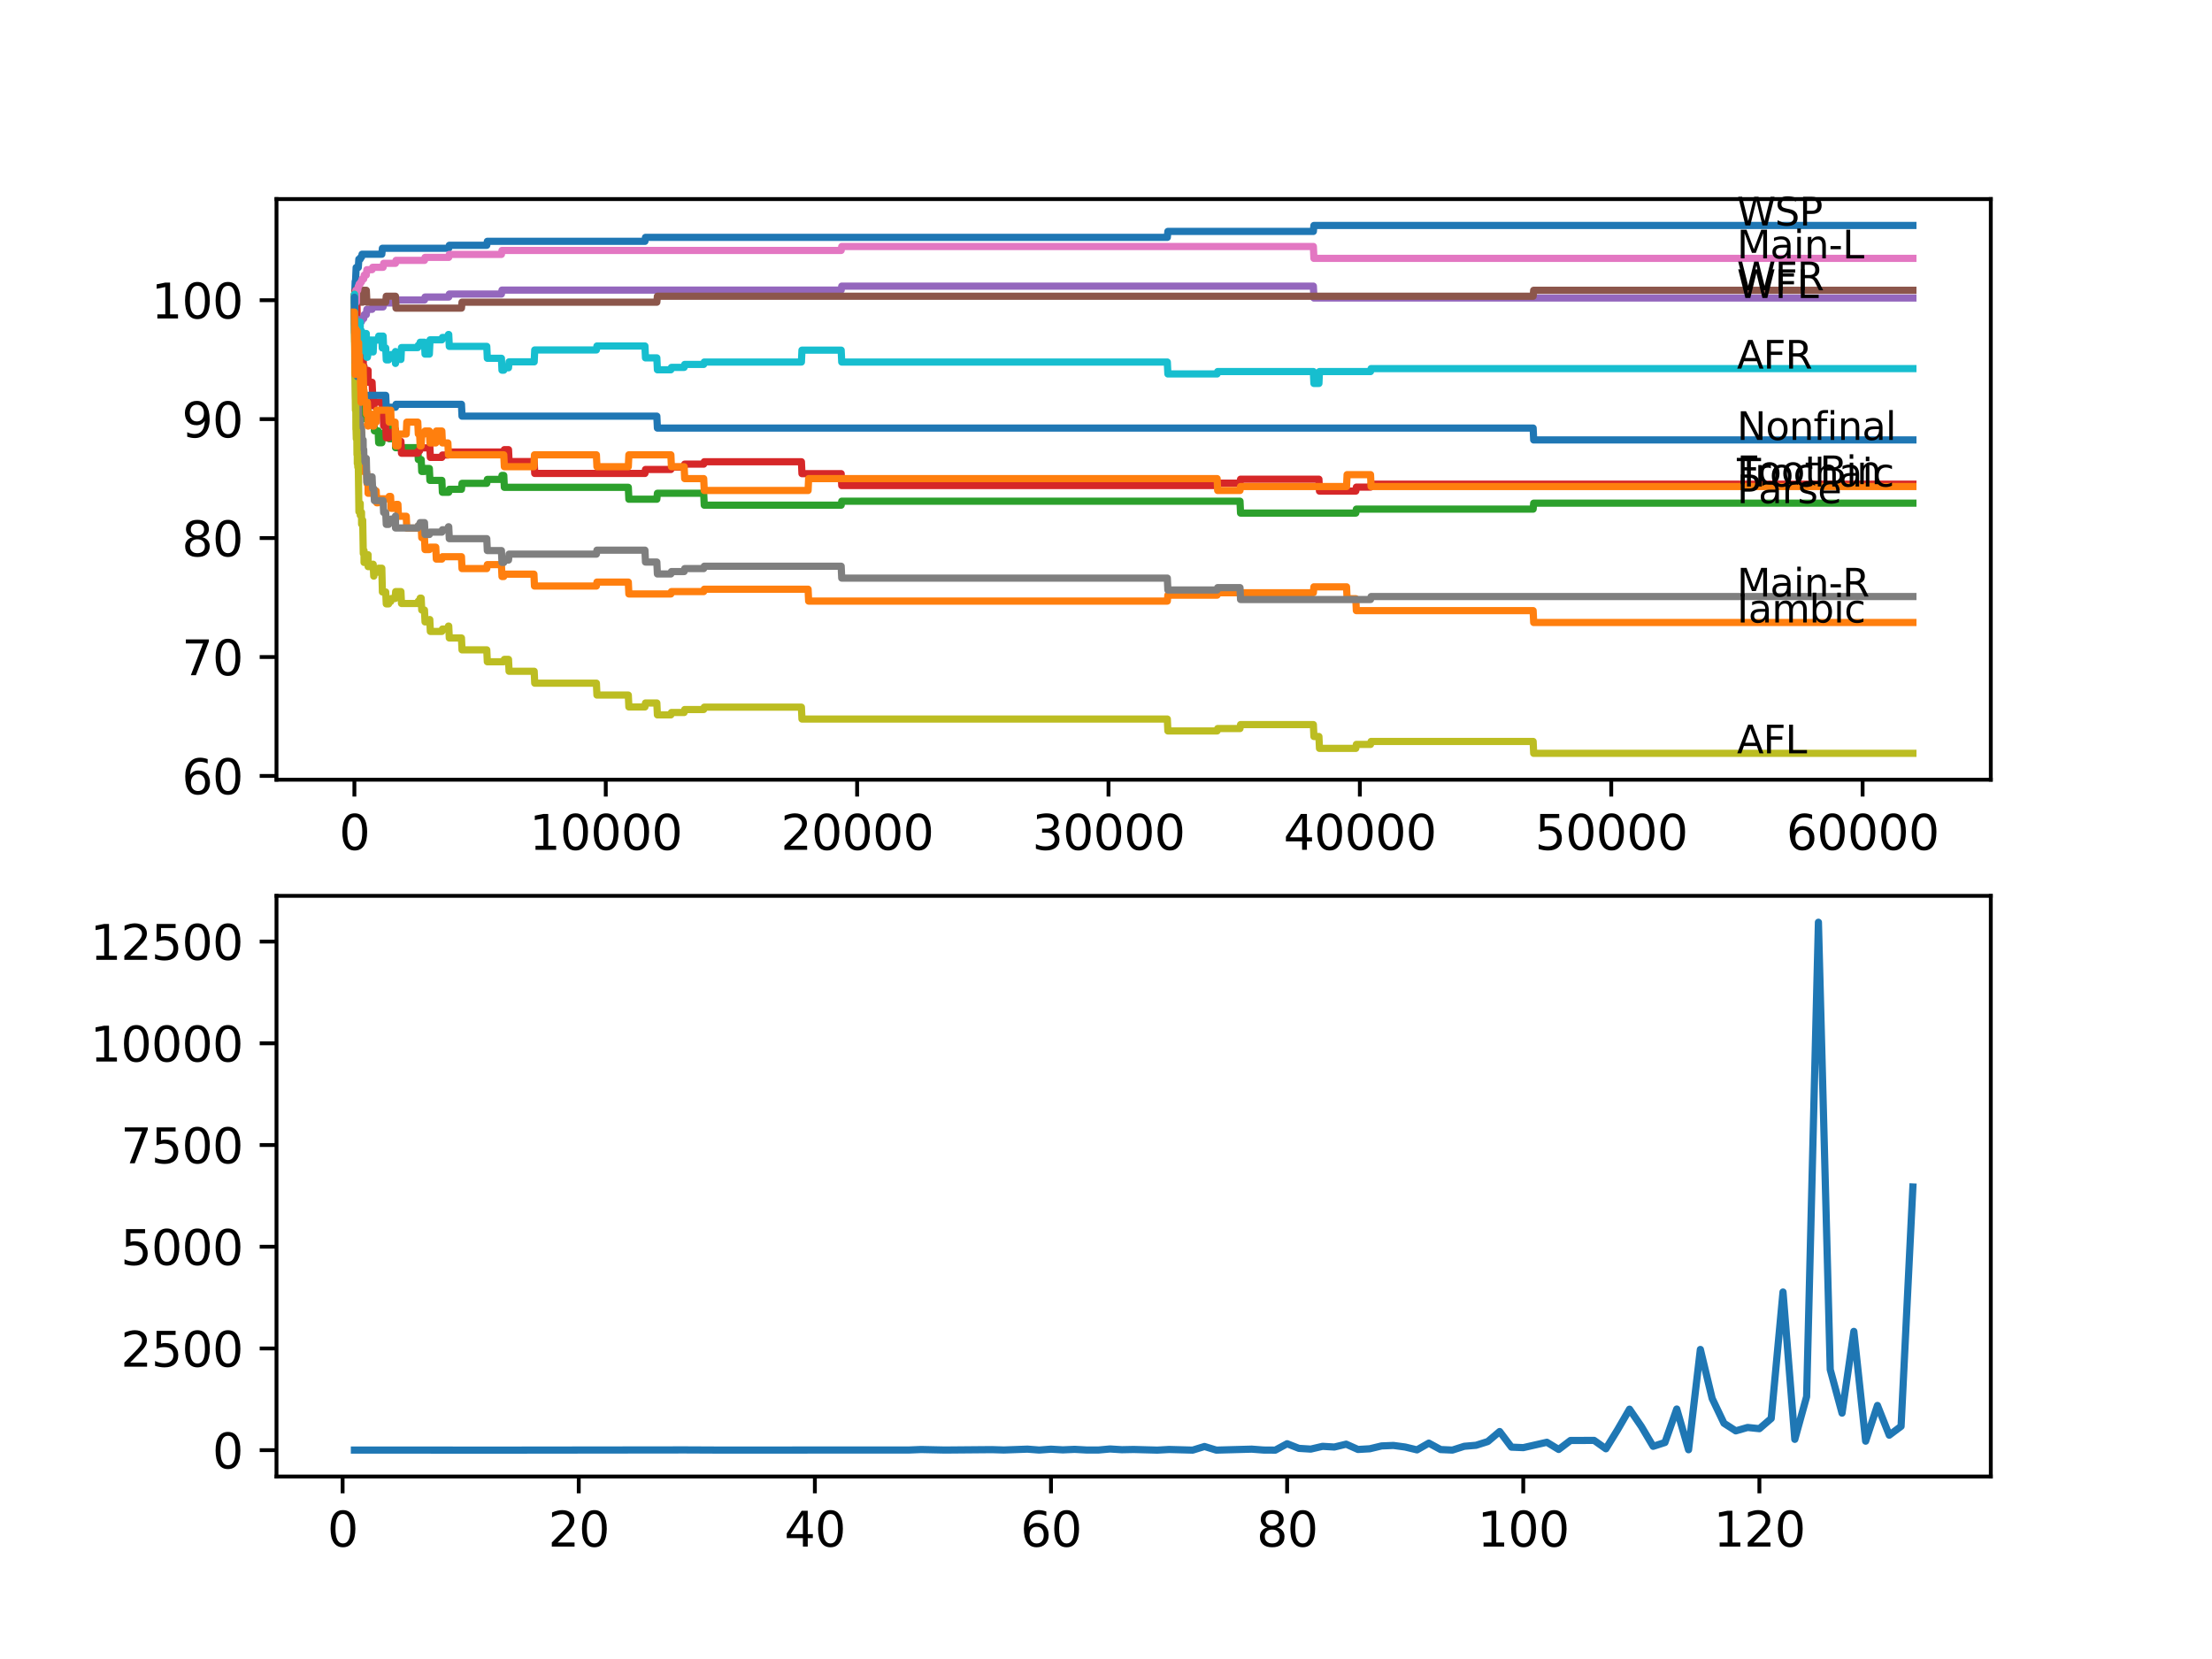 <?xml version="1.0" encoding="utf-8" standalone="no"?>
<!DOCTYPE svg PUBLIC "-//W3C//DTD SVG 1.1//EN"
  "http://www.w3.org/Graphics/SVG/1.1/DTD/svg11.dtd">
<svg xmlns:xlink="http://www.w3.org/1999/xlink" width="460.8pt" height="345.6pt" viewBox="0 0 460.8 345.6" xmlns="http://www.w3.org/2000/svg" version="1.1">
 <defs>
  <style type="text/css">*{stroke-linejoin: round; stroke-linecap: butt}</style>
 </defs>
 <g id="figure_1">
  <g id="patch_1">
   <path d="M 0 345.6 
L 460.8 345.6 
L 460.8 0 
L 0 0 
z
" style="fill: #ffffff"/>
  </g>
  <g id="axes_1">
   <g id="patch_2">
    <path d="M 57.6 162.432 
L 414.72 162.432 
L 414.72 41.472 
L 57.6 41.472 
z
" style="fill: #ffffff"/>
   </g>
   <g id="matplotlib.axis_1">
    <g id="xtick_1">
     <g id="line2d_1">
      <defs>
       <path id="mb11f96339d" d="M 0 0 
L 0 3.5 
" style="stroke: #000000; stroke-width: 0.8"/>
      </defs>
      <g>
       <use xlink:href="#mb11f96339d" x="73.827" y="162.432" style="stroke: #000000; stroke-width: 0.8"/>
      </g>
     </g>
     <g id="text_1">
      <!-- 0 -->
      <g transform="translate(70.646 177.03)scale(0.1 -0.1)">
       <defs>
        <path id="DejaVuSans-30" d="M 2034 4250 
Q 1547 4250 1301 3770 
Q 1056 3291 1056 2328 
Q 1056 1369 1301 889 
Q 1547 409 2034 409 
Q 2525 409 2770 889 
Q 3016 1369 3016 2328 
Q 3016 3291 2770 3770 
Q 2525 4250 2034 4250 
z
M 2034 4750 
Q 2819 4750 3233 4129 
Q 3647 3509 3647 2328 
Q 3647 1150 3233 529 
Q 2819 -91 2034 -91 
Q 1250 -91 836 529 
Q 422 1150 422 2328 
Q 422 3509 836 4129 
Q 1250 4750 2034 4750 
z
" transform="scale(0.016)"/>
       </defs>
       <use xlink:href="#DejaVuSans-30"/>
      </g>
     </g>
    </g>
    <g id="xtick_2">
     <g id="line2d_2">
      <g>
       <use xlink:href="#mb11f96339d" x="126.192" y="162.432" style="stroke: #000000; stroke-width: 0.8"/>
      </g>
     </g>
     <g id="text_2">
      <!-- 10000 -->
      <g transform="translate(110.286 177.03)scale(0.1 -0.1)">
       <defs>
        <path id="DejaVuSans-31" d="M 794 531 
L 1825 531 
L 1825 4091 
L 703 3866 
L 703 4441 
L 1819 4666 
L 2450 4666 
L 2450 531 
L 3481 531 
L 3481 0 
L 794 0 
L 794 531 
z
" transform="scale(0.016)"/>
       </defs>
       <use xlink:href="#DejaVuSans-31"/>
       <use xlink:href="#DejaVuSans-30" x="63.623"/>
       <use xlink:href="#DejaVuSans-30" x="127.246"/>
       <use xlink:href="#DejaVuSans-30" x="190.869"/>
       <use xlink:href="#DejaVuSans-30" x="254.492"/>
      </g>
     </g>
    </g>
    <g id="xtick_3">
     <g id="line2d_3">
      <g>
       <use xlink:href="#mb11f96339d" x="178.556" y="162.432" style="stroke: #000000; stroke-width: 0.8"/>
      </g>
     </g>
     <g id="text_3">
      <!-- 20000 -->
      <g transform="translate(162.65 177.03)scale(0.1 -0.1)">
       <defs>
        <path id="DejaVuSans-32" d="M 1228 531 
L 3431 531 
L 3431 0 
L 469 0 
L 469 531 
Q 828 903 1448 1529 
Q 2069 2156 2228 2338 
Q 2531 2678 2651 2914 
Q 2772 3150 2772 3378 
Q 2772 3750 2511 3984 
Q 2250 4219 1831 4219 
Q 1534 4219 1204 4116 
Q 875 4013 500 3803 
L 500 4441 
Q 881 4594 1212 4672 
Q 1544 4750 1819 4750 
Q 2544 4750 2975 4387 
Q 3406 4025 3406 3419 
Q 3406 3131 3298 2873 
Q 3191 2616 2906 2266 
Q 2828 2175 2409 1742 
Q 1991 1309 1228 531 
z
" transform="scale(0.016)"/>
       </defs>
       <use xlink:href="#DejaVuSans-32"/>
       <use xlink:href="#DejaVuSans-30" x="63.623"/>
       <use xlink:href="#DejaVuSans-30" x="127.246"/>
       <use xlink:href="#DejaVuSans-30" x="190.869"/>
       <use xlink:href="#DejaVuSans-30" x="254.492"/>
      </g>
     </g>
    </g>
    <g id="xtick_4">
     <g id="line2d_4">
      <g>
       <use xlink:href="#mb11f96339d" x="230.921" y="162.432" style="stroke: #000000; stroke-width: 0.8"/>
      </g>
     </g>
     <g id="text_4">
      <!-- 30000 -->
      <g transform="translate(215.015 177.03)scale(0.1 -0.1)">
       <defs>
        <path id="DejaVuSans-33" d="M 2597 2516 
Q 3050 2419 3304 2112 
Q 3559 1806 3559 1356 
Q 3559 666 3084 287 
Q 2609 -91 1734 -91 
Q 1441 -91 1130 -33 
Q 819 25 488 141 
L 488 750 
Q 750 597 1062 519 
Q 1375 441 1716 441 
Q 2309 441 2620 675 
Q 2931 909 2931 1356 
Q 2931 1769 2642 2001 
Q 2353 2234 1838 2234 
L 1294 2234 
L 1294 2753 
L 1863 2753 
Q 2328 2753 2575 2939 
Q 2822 3125 2822 3475 
Q 2822 3834 2567 4026 
Q 2313 4219 1838 4219 
Q 1578 4219 1281 4162 
Q 984 4106 628 3988 
L 628 4550 
Q 988 4650 1302 4700 
Q 1616 4750 1894 4750 
Q 2613 4750 3031 4423 
Q 3450 4097 3450 3541 
Q 3450 3153 3228 2886 
Q 3006 2619 2597 2516 
z
" transform="scale(0.016)"/>
       </defs>
       <use xlink:href="#DejaVuSans-33"/>
       <use xlink:href="#DejaVuSans-30" x="63.623"/>
       <use xlink:href="#DejaVuSans-30" x="127.246"/>
       <use xlink:href="#DejaVuSans-30" x="190.869"/>
       <use xlink:href="#DejaVuSans-30" x="254.492"/>
      </g>
     </g>
    </g>
    <g id="xtick_5">
     <g id="line2d_5">
      <g>
       <use xlink:href="#mb11f96339d" x="283.285" y="162.432" style="stroke: #000000; stroke-width: 0.8"/>
      </g>
     </g>
     <g id="text_5">
      <!-- 40000 -->
      <g transform="translate(267.379 177.03)scale(0.1 -0.1)">
       <defs>
        <path id="DejaVuSans-34" d="M 2419 4116 
L 825 1625 
L 2419 1625 
L 2419 4116 
z
M 2253 4666 
L 3047 4666 
L 3047 1625 
L 3713 1625 
L 3713 1100 
L 3047 1100 
L 3047 0 
L 2419 0 
L 2419 1100 
L 313 1100 
L 313 1709 
L 2253 4666 
z
" transform="scale(0.016)"/>
       </defs>
       <use xlink:href="#DejaVuSans-34"/>
       <use xlink:href="#DejaVuSans-30" x="63.623"/>
       <use xlink:href="#DejaVuSans-30" x="127.246"/>
       <use xlink:href="#DejaVuSans-30" x="190.869"/>
       <use xlink:href="#DejaVuSans-30" x="254.492"/>
      </g>
     </g>
    </g>
    <g id="xtick_6">
     <g id="line2d_6">
      <g>
       <use xlink:href="#mb11f96339d" x="335.65" y="162.432" style="stroke: #000000; stroke-width: 0.8"/>
      </g>
     </g>
     <g id="text_6">
      <!-- 50000 -->
      <g transform="translate(319.744 177.03)scale(0.1 -0.1)">
       <defs>
        <path id="DejaVuSans-35" d="M 691 4666 
L 3169 4666 
L 3169 4134 
L 1269 4134 
L 1269 2991 
Q 1406 3038 1543 3061 
Q 1681 3084 1819 3084 
Q 2600 3084 3056 2656 
Q 3513 2228 3513 1497 
Q 3513 744 3044 326 
Q 2575 -91 1722 -91 
Q 1428 -91 1123 -41 
Q 819 9 494 109 
L 494 744 
Q 775 591 1075 516 
Q 1375 441 1709 441 
Q 2250 441 2565 725 
Q 2881 1009 2881 1497 
Q 2881 1984 2565 2268 
Q 2250 2553 1709 2553 
Q 1456 2553 1204 2497 
Q 953 2441 691 2322 
L 691 4666 
z
" transform="scale(0.016)"/>
       </defs>
       <use xlink:href="#DejaVuSans-35"/>
       <use xlink:href="#DejaVuSans-30" x="63.623"/>
       <use xlink:href="#DejaVuSans-30" x="127.246"/>
       <use xlink:href="#DejaVuSans-30" x="190.869"/>
       <use xlink:href="#DejaVuSans-30" x="254.492"/>
      </g>
     </g>
    </g>
    <g id="xtick_7">
     <g id="line2d_7">
      <g>
       <use xlink:href="#mb11f96339d" x="388.014" y="162.432" style="stroke: #000000; stroke-width: 0.8"/>
      </g>
     </g>
     <g id="text_7">
      <!-- 60000 -->
      <g transform="translate(372.108 177.03)scale(0.1 -0.1)">
       <defs>
        <path id="DejaVuSans-36" d="M 2113 2584 
Q 1688 2584 1439 2293 
Q 1191 2003 1191 1497 
Q 1191 994 1439 701 
Q 1688 409 2113 409 
Q 2538 409 2786 701 
Q 3034 994 3034 1497 
Q 3034 2003 2786 2293 
Q 2538 2584 2113 2584 
z
M 3366 4563 
L 3366 3988 
Q 3128 4100 2886 4159 
Q 2644 4219 2406 4219 
Q 1781 4219 1451 3797 
Q 1122 3375 1075 2522 
Q 1259 2794 1537 2939 
Q 1816 3084 2150 3084 
Q 2853 3084 3261 2657 
Q 3669 2231 3669 1497 
Q 3669 778 3244 343 
Q 2819 -91 2113 -91 
Q 1303 -91 875 529 
Q 447 1150 447 2328 
Q 447 3434 972 4092 
Q 1497 4750 2381 4750 
Q 2619 4750 2861 4703 
Q 3103 4656 3366 4563 
z
" transform="scale(0.016)"/>
       </defs>
       <use xlink:href="#DejaVuSans-36"/>
       <use xlink:href="#DejaVuSans-30" x="63.623"/>
       <use xlink:href="#DejaVuSans-30" x="127.246"/>
       <use xlink:href="#DejaVuSans-30" x="190.869"/>
       <use xlink:href="#DejaVuSans-30" x="254.492"/>
      </g>
     </g>
    </g>
   </g>
   <g id="matplotlib.axis_2">
    <g id="ytick_1">
     <g id="line2d_8">
      <defs>
       <path id="mf8115469d8" d="M 0 0 
L -3.5 0 
" style="stroke: #000000; stroke-width: 0.8"/>
      </defs>
      <g>
       <use xlink:href="#mf8115469d8" x="57.6" y="161.641" style="stroke: #000000; stroke-width: 0.8"/>
      </g>
     </g>
     <g id="text_8">
      <!-- 60 -->
      <g transform="translate(37.875 165.44)scale(0.1 -0.1)">
       <use xlink:href="#DejaVuSans-36"/>
       <use xlink:href="#DejaVuSans-30" x="63.623"/>
      </g>
     </g>
    </g>
    <g id="ytick_2">
     <g id="line2d_9">
      <g>
       <use xlink:href="#mf8115469d8" x="57.6" y="136.865" style="stroke: #000000; stroke-width: 0.8"/>
      </g>
     </g>
     <g id="text_9">
      <!-- 70 -->
      <g transform="translate(37.875 140.665)scale(0.1 -0.1)">
       <defs>
        <path id="DejaVuSans-37" d="M 525 4666 
L 3525 4666 
L 3525 4397 
L 1831 0 
L 1172 0 
L 2766 4134 
L 525 4134 
L 525 4666 
z
" transform="scale(0.016)"/>
       </defs>
       <use xlink:href="#DejaVuSans-37"/>
       <use xlink:href="#DejaVuSans-30" x="63.623"/>
      </g>
     </g>
    </g>
    <g id="ytick_3">
     <g id="line2d_10">
      <g>
       <use xlink:href="#mf8115469d8" x="57.6" y="112.089" style="stroke: #000000; stroke-width: 0.8"/>
      </g>
     </g>
     <g id="text_10">
      <!-- 80 -->
      <g transform="translate(37.875 115.889)scale(0.1 -0.1)">
       <defs>
        <path id="DejaVuSans-38" d="M 2034 2216 
Q 1584 2216 1326 1975 
Q 1069 1734 1069 1313 
Q 1069 891 1326 650 
Q 1584 409 2034 409 
Q 2484 409 2743 651 
Q 3003 894 3003 1313 
Q 3003 1734 2745 1975 
Q 2488 2216 2034 2216 
z
M 1403 2484 
Q 997 2584 770 2862 
Q 544 3141 544 3541 
Q 544 4100 942 4425 
Q 1341 4750 2034 4750 
Q 2731 4750 3128 4425 
Q 3525 4100 3525 3541 
Q 3525 3141 3298 2862 
Q 3072 2584 2669 2484 
Q 3125 2378 3379 2068 
Q 3634 1759 3634 1313 
Q 3634 634 3220 271 
Q 2806 -91 2034 -91 
Q 1263 -91 848 271 
Q 434 634 434 1313 
Q 434 1759 690 2068 
Q 947 2378 1403 2484 
z
M 1172 3481 
Q 1172 3119 1398 2916 
Q 1625 2713 2034 2713 
Q 2441 2713 2670 2916 
Q 2900 3119 2900 3481 
Q 2900 3844 2670 4047 
Q 2441 4250 2034 4250 
Q 1625 4250 1398 4047 
Q 1172 3844 1172 3481 
z
" transform="scale(0.016)"/>
       </defs>
       <use xlink:href="#DejaVuSans-38"/>
       <use xlink:href="#DejaVuSans-30" x="63.623"/>
      </g>
     </g>
    </g>
    <g id="ytick_4">
     <g id="line2d_11">
      <g>
       <use xlink:href="#mf8115469d8" x="57.6" y="87.314" style="stroke: #000000; stroke-width: 0.8"/>
      </g>
     </g>
     <g id="text_11">
      <!-- 90 -->
      <g transform="translate(37.875 91.113)scale(0.1 -0.1)">
       <defs>
        <path id="DejaVuSans-39" d="M 703 97 
L 703 672 
Q 941 559 1184 500 
Q 1428 441 1663 441 
Q 2288 441 2617 861 
Q 2947 1281 2994 2138 
Q 2813 1869 2534 1725 
Q 2256 1581 1919 1581 
Q 1219 1581 811 2004 
Q 403 2428 403 3163 
Q 403 3881 828 4315 
Q 1253 4750 1959 4750 
Q 2769 4750 3195 4129 
Q 3622 3509 3622 2328 
Q 3622 1225 3098 567 
Q 2575 -91 1691 -91 
Q 1453 -91 1209 -44 
Q 966 3 703 97 
z
M 1959 2075 
Q 2384 2075 2632 2365 
Q 2881 2656 2881 3163 
Q 2881 3666 2632 3958 
Q 2384 4250 1959 4250 
Q 1534 4250 1286 3958 
Q 1038 3666 1038 3163 
Q 1038 2656 1286 2365 
Q 1534 2075 1959 2075 
z
" transform="scale(0.016)"/>
       </defs>
       <use xlink:href="#DejaVuSans-39"/>
       <use xlink:href="#DejaVuSans-30" x="63.623"/>
      </g>
     </g>
    </g>
    <g id="ytick_5">
     <g id="line2d_12">
      <g>
       <use xlink:href="#mf8115469d8" x="57.6" y="62.538" style="stroke: #000000; stroke-width: 0.8"/>
      </g>
     </g>
     <g id="text_12">
      <!-- 100 -->
      <g transform="translate(31.512 66.337)scale(0.1 -0.1)">
       <use xlink:href="#DejaVuSans-31"/>
       <use xlink:href="#DejaVuSans-30" x="63.623"/>
       <use xlink:href="#DejaVuSans-30" x="127.246"/>
      </g>
     </g>
    </g>
   </g>
   <g id="line2d_13">
    <path d="M 73.833 62.538 
L 73.854 62.538 
L 73.995 58.615 
L 74.068 58.615 
L 74.194 55.724 
L 74.639 55.724 
L 74.754 53.99 
L 75.042 53.99 
L 75.158 53.577 
L 75.309 53.577 
L 75.425 52.958 
L 79.54 52.958 
L 79.656 51.719 
L 93.48 51.719 
L 93.595 51.099 
L 101.403 51.099 
L 101.518 50.274 
L 134.35 50.274 
L 134.466 49.448 
L 243.174 49.448 
L 243.289 48.209 
L 273.598 48.209 
L 273.713 46.97 
L 398.487 46.97 
L 398.487 46.97 
" clip-path="url(#p68daaa5e91)" style="fill: none; stroke: #1f77b4; stroke-width: 1.5; stroke-linecap: square"/>
   </g>
   <g id="line2d_14">
    <path d="M 73.833 65.015 
L 73.843 65.015 
L 73.964 69.558 
L 73.974 69.558 
L 74.095 78.972 
L 74.1 78.477 
L 74.131 78.477 
L 74.22 82.111 
L 74.246 81.285 
L 74.283 81.285 
L 74.33 80.459 
L 74.335 82.937 
L 74.383 82.937 
L 74.477 82.937 
L 74.592 82.441 
L 74.623 82.441 
L 74.712 87.396 
L 74.744 86.901 
L 74.838 86.901 
L 74.896 89.378 
L 74.953 88.883 
L 75.042 88.883 
L 75.158 88.47 
L 75.205 88.47 
L 75.32 90.947 
L 75.33 90.947 
L 75.346 90.122 
L 75.351 92.599 
L 75.43 92.599 
L 75.498 92.599 
L 75.618 97.554 
L 75.645 97.554 
L 75.76 95.82 
L 75.765 95.82 
L 75.88 98.298 
L 76.362 98.298 
L 76.477 100.775 
L 76.66 100.775 
L 76.676 100.28 
L 76.681 102.757 
L 76.749 102.757 
L 77.509 102.757 
L 77.624 102.262 
L 78.367 102.262 
L 78.483 104.739 
L 78.771 104.739 
L 78.886 103.913 
L 80.96 103.913 
L 81.075 103.418 
L 81.363 103.418 
L 81.478 105.895 
L 82.394 105.895 
L 82.51 105.07 
L 82.892 105.07 
L 83.007 107.547 
L 84.63 107.547 
L 84.745 110.025 
L 87.029 110.025 
L 87.144 109.529 
L 87.741 109.529 
L 87.856 112.007 
L 88.427 112.007 
L 88.542 114.484 
L 89.443 114.484 
L 89.558 113.989 
L 90.778 113.989 
L 90.893 116.467 
L 92.045 116.467 
L 92.16 115.971 
L 96.13 115.971 
L 96.245 118.449 
L 101.403 118.449 
L 101.518 117.623 
L 104.455 117.623 
L 104.571 120.1 
L 104.948 120.1 
L 105.063 119.605 
L 111.226 119.605 
L 111.341 122.082 
L 124.239 122.082 
L 124.354 121.257 
L 130.889 121.257 
L 131.004 123.734 
L 139.754 123.734 
L 139.87 123.239 
L 146.593 123.239 
L 146.708 122.743 
L 168.34 122.743 
L 168.455 125.221 
L 243.174 125.221 
L 243.289 123.982 
L 253.548 123.982 
L 253.663 123.486 
L 273.598 123.486 
L 273.713 122.248 
L 280.51 122.248 
L 280.625 124.725 
L 282.437 124.725 
L 282.552 127.203 
L 319.38 127.203 
L 319.495 129.68 
L 398.487 129.68 
L 398.487 129.68 
" clip-path="url(#p68daaa5e91)" style="fill: none; stroke: #ff7f0e; stroke-width: 1.5; stroke-linecap: square"/>
   </g>
   <g id="line2d_15">
    <path d="M 73.833 65.015 
L 73.838 65.015 
L 73.953 74.306 
L 73.964 73.48 
L 73.969 73.48 
L 74.021 72.242 
L 74.047 77.197 
L 74.063 77.197 
L 74.126 77.197 
L 74.152 75.545 
L 74.157 78.023 
L 74.225 78.023 
L 74.33 82.978 
L 74.341 82.152 
L 74.435 82.152 
L 74.519 84.63 
L 74.545 83.804 
L 74.639 83.804 
L 74.754 82.069 
L 74.896 82.069 
L 75.011 84.547 
L 75.042 84.547 
L 75.158 84.134 
L 75.309 84.134 
L 75.33 83.515 
L 75.336 85.992 
L 75.404 85.992 
L 75.556 85.992 
L 75.671 84.753 
L 75.765 87.231 
L 75.781 86.405 
L 76.304 86.405 
L 76.425 85.29 
L 76.66 85.29 
L 76.776 87.768 
L 77.509 87.768 
L 77.624 87.272 
L 77.875 87.272 
L 77.99 89.75 
L 78.771 89.75 
L 78.886 92.227 
L 79.54 92.227 
L 79.656 90.989 
L 79.808 90.989 
L 79.923 90.163 
L 80.352 90.163 
L 80.467 88.924 
L 80.96 88.924 
L 81.075 91.402 
L 82.384 91.402 
L 82.394 90.782 
L 82.4 93.26 
L 82.478 93.26 
L 87.029 93.26 
L 87.144 95.737 
L 87.741 95.737 
L 87.856 98.215 
L 88.427 98.215 
L 88.542 97.596 
L 89.443 97.596 
L 89.558 100.073 
L 92.045 100.073 
L 92.16 102.551 
L 93.48 102.551 
L 93.595 101.931 
L 96.13 101.931 
L 96.245 100.693 
L 101.403 100.693 
L 101.518 99.867 
L 104.455 99.867 
L 104.571 99.041 
L 104.948 99.041 
L 105.063 101.518 
L 130.889 101.518 
L 131.004 103.996 
L 136.832 103.996 
L 136.948 102.757 
L 146.593 102.757 
L 146.708 105.235 
L 175.231 105.235 
L 175.347 104.409 
L 258.313 104.409 
L 258.428 106.887 
L 282.437 106.887 
L 282.552 106.061 
L 319.38 106.061 
L 319.495 104.822 
L 398.487 104.822 
L 398.487 104.822 
" clip-path="url(#p68daaa5e91)" style="fill: none; stroke: #2ca02c; stroke-width: 1.5; stroke-linecap: square"/>
   </g>
   <g id="line2d_16">
    <path d="M 73.833 61.918 
L 73.838 61.918 
L 73.958 60.68 
L 74.032 60.68 
L 74.042 63.157 
L 74.142 62.166 
L 74.152 62.166 
L 74.267 61.671 
L 74.33 61.671 
L 74.451 68.484 
L 74.477 68.484 
L 74.498 67.988 
L 74.524 72.944 
L 74.545 72.324 
L 74.655 72.324 
L 74.775 77.279 
L 74.817 77.279 
L 74.938 76.164 
L 75.027 76.164 
L 75.142 75.545 
L 75.168 75.545 
L 75.283 74.926 
L 75.671 74.926 
L 75.676 74.43 
L 75.681 76.908 
L 75.76 76.908 
L 75.828 76.908 
L 75.833 76.288 
L 75.838 78.766 
L 75.922 78.766 
L 76.304 78.766 
L 76.42 78.27 
L 76.529 78.27 
L 76.645 77.651 
L 76.66 77.651 
L 76.681 77.155 
L 76.687 79.633 
L 76.749 79.633 
L 77.509 79.633 
L 77.624 82.111 
L 77.739 82.111 
L 77.854 84.588 
L 77.875 84.588 
L 77.99 83.762 
L 79.629 83.762 
L 79.745 86.24 
L 79.808 86.24 
L 79.923 88.718 
L 80.352 88.718 
L 80.467 91.195 
L 80.96 91.195 
L 81.075 90.7 
L 81.399 90.7 
L 81.515 90.08 
L 82.305 90.08 
L 82.384 89.461 
L 82.389 91.938 
L 82.4 91.938 
L 83.52 91.938 
L 83.635 94.416 
L 87.029 94.416 
L 87.144 93.92 
L 87.416 93.92 
L 87.531 93.301 
L 89.443 93.301 
L 89.532 92.806 
L 89.647 95.283 
L 92.045 95.283 
L 92.16 94.788 
L 93.302 94.788 
L 93.417 94.168 
L 104.948 94.168 
L 105.063 93.673 
L 105.932 93.673 
L 106.047 96.15 
L 111.279 96.15 
L 111.394 98.628 
L 134.35 98.628 
L 134.466 97.802 
L 139.754 97.802 
L 139.87 97.307 
L 142.519 97.307 
L 142.634 96.687 
L 146.593 96.687 
L 146.708 96.192 
L 166.947 96.192 
L 167.062 98.669 
L 175.231 98.669 
L 175.347 101.147 
L 253.548 101.147 
L 253.663 100.651 
L 258.313 100.651 
L 258.428 99.825 
L 274.755 99.825 
L 274.87 102.303 
L 282.437 102.303 
L 282.552 101.477 
L 285.506 101.477 
L 285.621 100.858 
L 398.487 100.858 
L 398.487 100.858 
" clip-path="url(#p68daaa5e91)" style="fill: none; stroke: #d62728; stroke-width: 1.5; stroke-linecap: square"/>
   </g>
   <g id="line2d_17">
    <path d="M 73.833 62.538 
L 73.843 62.538 
L 73.932 67.493 
L 73.958 66.254 
L 74.163 66.254 
L 74.278 68.732 
L 74.519 68.732 
L 74.634 67.906 
L 74.712 67.906 
L 74.828 67.41 
L 75.042 67.41 
L 75.158 66.997 
L 75.309 66.997 
L 75.425 66.378 
L 75.765 66.378 
L 75.88 65.552 
L 76.304 65.552 
L 76.425 64.437 
L 77.509 64.437 
L 77.624 63.942 
L 79.808 63.942 
L 79.923 63.116 
L 82.384 63.116 
L 82.499 62.496 
L 88.427 62.496 
L 88.542 61.877 
L 93.48 61.877 
L 93.595 61.258 
L 104.455 61.258 
L 104.571 60.432 
L 175.231 60.432 
L 175.347 59.606 
L 273.598 59.606 
L 273.713 62.083 
L 398.487 62.083 
L 398.487 62.083 
" clip-path="url(#p68daaa5e91)" style="fill: none; stroke: #9467bd; stroke-width: 1.5; stroke-linecap: square"/>
   </g>
   <g id="line2d_18">
    <path d="M 73.833 62.538 
L 73.838 62.538 
L 73.843 65.015 
L 73.89 61.712 
L 73.943 61.712 
L 73.969 61.712 
L 74.068 60.473 
L 74.074 62.951 
L 74.126 62.951 
L 74.246 61.299 
L 74.33 61.299 
L 74.445 60.473 
L 75.042 60.473 
L 75.158 62.951 
L 75.556 62.951 
L 75.676 60.473 
L 76.31 60.473 
L 76.425 62.951 
L 80.352 62.951 
L 80.467 61.712 
L 82.384 61.712 
L 82.499 64.189 
L 96.13 64.189 
L 96.245 62.951 
L 136.832 62.951 
L 136.948 61.712 
L 319.38 61.712 
L 319.495 60.473 
L 398.487 60.473 
L 398.487 60.473 
" clip-path="url(#p68daaa5e91)" style="fill: none; stroke: #8c564b; stroke-width: 1.5; stroke-linecap: square"/>
   </g>
   <g id="line2d_19">
    <path d="M 73.833 62.538 
L 73.843 62.538 
L 73.859 67.493 
L 73.943 61.712 
L 73.948 61.712 
L 74.021 61.712 
L 74.136 60.473 
L 74.163 60.473 
L 74.262 62.951 
L 74.273 60.473 
L 74.519 60.473 
L 74.634 59.647 
L 74.712 59.647 
L 74.828 59.152 
L 75.042 59.152 
L 75.158 58.739 
L 75.309 58.739 
L 75.425 58.119 
L 75.765 58.119 
L 75.88 57.293 
L 76.304 57.293 
L 76.425 56.179 
L 77.509 56.179 
L 77.624 55.683 
L 79.808 55.683 
L 79.923 54.857 
L 82.384 54.857 
L 82.499 54.238 
L 88.427 54.238 
L 88.542 53.618 
L 93.48 53.618 
L 93.595 52.999 
L 104.455 52.999 
L 104.571 52.173 
L 175.231 52.173 
L 175.347 51.347 
L 273.598 51.347 
L 273.713 53.825 
L 398.487 53.825 
L 398.487 53.825 
" clip-path="url(#p68daaa5e91)" style="fill: none; stroke: #e377c2; stroke-width: 1.5; stroke-linecap: square"/>
   </g>
   <g id="line2d_20">
    <path d="M 73.833 61.918 
L 73.848 61.918 
L 73.99 78.642 
L 74.021 78.642 
L 74.095 83.102 
L 74.136 82.606 
L 74.152 82.606 
L 74.262 82.111 
L 74.377 84.588 
L 74.393 84.588 
L 74.519 82.235 
L 74.54 84.712 
L 74.629 84.093 
L 74.639 84.093 
L 74.76 89.048 
L 74.817 89.048 
L 74.938 87.933 
L 75.027 87.933 
L 75.042 87.314 
L 75.048 89.791 
L 75.121 89.791 
L 75.168 89.791 
L 75.283 89.172 
L 75.309 89.172 
L 75.425 91.649 
L 75.645 91.649 
L 75.671 94.127 
L 75.76 93.631 
L 75.765 93.631 
L 75.828 96.109 
L 75.875 95.49 
L 76.304 95.49 
L 76.425 100.445 
L 76.529 100.445 
L 76.645 99.825 
L 76.66 99.825 
L 76.776 99.33 
L 77.509 99.33 
L 77.624 101.807 
L 77.875 101.807 
L 77.99 104.285 
L 79.808 104.285 
L 79.923 106.763 
L 80.352 106.763 
L 80.467 109.24 
L 80.96 109.24 
L 81.075 108.745 
L 81.399 108.745 
L 81.515 108.125 
L 82.305 108.125 
L 82.384 107.506 
L 82.389 109.984 
L 82.4 109.984 
L 87.029 109.984 
L 87.144 109.488 
L 87.416 109.488 
L 87.531 108.869 
L 88.427 108.869 
L 88.542 111.346 
L 89.443 111.346 
L 89.558 110.851 
L 92.045 110.851 
L 92.16 110.355 
L 93.302 110.355 
L 93.417 109.736 
L 93.48 109.736 
L 93.595 112.213 
L 101.403 112.213 
L 101.518 114.691 
L 104.455 114.691 
L 104.571 117.169 
L 104.948 117.169 
L 105.063 116.673 
L 105.932 116.673 
L 106.047 115.434 
L 124.239 115.434 
L 124.354 114.608 
L 134.35 114.608 
L 134.466 117.086 
L 136.832 117.086 
L 136.948 119.564 
L 139.754 119.564 
L 139.87 119.068 
L 142.519 119.068 
L 142.634 118.449 
L 146.593 118.449 
L 146.708 117.953 
L 175.231 117.953 
L 175.347 120.431 
L 243.174 120.431 
L 243.289 122.908 
L 253.548 122.908 
L 253.663 122.413 
L 258.313 122.413 
L 258.428 124.89 
L 285.506 124.89 
L 285.621 124.271 
L 398.487 124.271 
L 398.487 124.271 
" clip-path="url(#p68daaa5e91)" style="fill: none; stroke: #7f7f7f; stroke-width: 1.5; stroke-linecap: square"/>
   </g>
   <g id="line2d_21">
    <path d="M 73.833 61.918 
L 73.838 61.918 
L 73.843 61.299 
L 73.869 71.209 
L 73.88 71.209 
L 73.885 70.383 
L 73.911 77.816 
L 73.937 76.371 
L 74.042 85.455 
L 74.063 84.96 
L 74.095 84.96 
L 74.126 84.464 
L 74.147 89.42 
L 74.163 88.924 
L 74.225 91.402 
L 74.273 90.576 
L 74.283 90.576 
L 74.33 89.75 
L 74.367 94.705 
L 74.393 94.705 
L 74.43 94.086 
L 74.435 96.563 
L 74.498 94.829 
L 74.54 97.307 
L 74.608 96.687 
L 74.639 96.687 
L 74.77 106.597 
L 74.817 106.597 
L 74.938 105.483 
L 75.027 105.483 
L 75.042 104.863 
L 75.048 107.341 
L 75.121 107.341 
L 75.168 107.341 
L 75.283 106.721 
L 75.309 106.721 
L 75.33 109.199 
L 75.419 108.373 
L 75.556 108.373 
L 75.681 115.31 
L 75.828 115.31 
L 75.833 114.691 
L 75.838 117.169 
L 75.922 117.169 
L 76.304 117.169 
L 76.42 116.673 
L 76.529 116.673 
L 76.645 116.054 
L 76.66 116.054 
L 76.681 115.558 
L 76.687 118.036 
L 76.749 118.036 
L 77.509 118.036 
L 77.624 117.54 
L 77.739 117.54 
L 77.854 120.018 
L 77.875 120.018 
L 77.99 119.192 
L 78.771 119.192 
L 78.886 118.366 
L 79.54 118.366 
L 79.661 123.321 
L 80.352 123.321 
L 80.467 125.799 
L 80.96 125.799 
L 81.075 125.303 
L 81.399 125.303 
L 81.515 124.684 
L 82.305 124.684 
L 82.426 123.239 
L 83.52 123.239 
L 83.635 125.716 
L 87.029 125.716 
L 87.144 125.221 
L 87.416 125.221 
L 87.531 124.601 
L 87.741 124.601 
L 87.856 127.079 
L 88.427 127.079 
L 88.542 129.556 
L 89.443 129.556 
L 89.532 129.061 
L 89.647 131.539 
L 92.045 131.539 
L 92.16 131.043 
L 93.302 131.043 
L 93.417 130.424 
L 93.48 130.424 
L 93.595 132.901 
L 96.13 132.901 
L 96.245 135.379 
L 101.403 135.379 
L 101.518 137.856 
L 104.948 137.856 
L 105.063 137.361 
L 105.932 137.361 
L 106.047 139.838 
L 111.279 139.838 
L 111.394 142.316 
L 124.239 142.316 
L 124.354 144.794 
L 130.889 144.794 
L 131.004 147.271 
L 134.35 147.271 
L 134.466 146.445 
L 136.832 146.445 
L 136.948 148.923 
L 139.754 148.923 
L 139.87 148.427 
L 142.519 148.427 
L 142.634 147.808 
L 146.593 147.808 
L 146.708 147.313 
L 166.947 147.313 
L 167.062 149.79 
L 243.174 149.79 
L 243.289 152.268 
L 253.548 152.268 
L 253.663 151.772 
L 258.313 151.772 
L 258.428 150.946 
L 273.598 150.946 
L 273.713 153.424 
L 274.755 153.424 
L 274.87 155.901 
L 282.437 155.901 
L 282.552 155.076 
L 285.506 155.076 
L 285.621 154.456 
L 319.38 154.456 
L 319.495 156.934 
L 398.487 156.934 
L 398.487 156.934 
" clip-path="url(#p68daaa5e91)" style="fill: none; stroke: #bcbd22; stroke-width: 1.5; stroke-linecap: square"/>
   </g>
   <g id="line2d_22">
    <path d="M 73.833 61.918 
L 73.838 61.918 
L 73.848 61.299 
L 73.869 68.732 
L 73.89 68.732 
L 73.896 68.732 
L 73.943 75.339 
L 74.016 73.687 
L 74.032 73.687 
L 74.068 70.714 
L 74.142 72.696 
L 74.225 77.155 
L 74.257 76.33 
L 74.283 76.33 
L 74.414 72.407 
L 74.43 72.407 
L 74.519 66.956 
L 74.545 68.814 
L 74.639 68.814 
L 74.749 71.292 
L 74.864 68.195 
L 74.896 68.195 
L 75.011 67.699 
L 75.027 67.699 
L 75.042 67.08 
L 75.048 69.558 
L 75.121 69.558 
L 75.168 69.558 
L 75.283 68.938 
L 75.309 68.938 
L 75.33 71.416 
L 75.419 70.59 
L 75.645 70.59 
L 75.671 73.067 
L 75.681 70.094 
L 75.755 70.094 
L 75.765 70.094 
L 75.828 72.572 
L 75.838 69.475 
L 75.87 69.475 
L 76.304 69.475 
L 76.425 74.43 
L 76.529 74.43 
L 76.645 73.811 
L 76.66 73.811 
L 76.802 70.838 
L 77.509 70.838 
L 77.624 73.315 
L 77.739 73.315 
L 77.854 70.838 
L 78.771 70.838 
L 78.886 70.012 
L 79.54 70.012 
L 79.629 72.489 
L 79.65 70.012 
L 79.808 70.012 
L 79.923 72.489 
L 80.352 72.489 
L 80.467 74.967 
L 80.96 74.967 
L 81.075 74.471 
L 81.399 74.471 
L 81.515 73.852 
L 82.305 73.852 
L 82.384 73.233 
L 82.389 75.71 
L 82.405 74.884 
L 83.52 74.884 
L 83.635 72.407 
L 87.029 72.407 
L 87.144 71.911 
L 87.416 71.911 
L 87.531 71.292 
L 88.427 71.292 
L 88.542 73.769 
L 89.443 73.769 
L 89.584 70.796 
L 92.045 70.796 
L 92.16 70.301 
L 93.302 70.301 
L 93.417 69.681 
L 93.48 69.681 
L 93.595 72.159 
L 101.403 72.159 
L 101.518 74.637 
L 104.455 74.637 
L 104.571 77.114 
L 104.948 77.114 
L 105.063 76.619 
L 105.932 76.619 
L 106.047 75.38 
L 111.279 75.38 
L 111.394 72.902 
L 124.239 72.902 
L 124.354 72.076 
L 134.35 72.076 
L 134.466 74.554 
L 136.832 74.554 
L 136.948 77.032 
L 139.754 77.032 
L 139.87 76.536 
L 142.519 76.536 
L 142.634 75.917 
L 146.593 75.917 
L 146.708 75.421 
L 166.947 75.421 
L 167.062 72.944 
L 175.231 72.944 
L 175.347 75.421 
L 243.174 75.421 
L 243.289 77.899 
L 253.548 77.899 
L 253.663 77.403 
L 273.598 77.403 
L 273.713 79.881 
L 274.755 79.881 
L 274.87 77.403 
L 285.506 77.403 
L 285.621 76.784 
L 398.487 76.784 
L 398.487 76.784 
" clip-path="url(#p68daaa5e91)" style="fill: none; stroke: #17becf; stroke-width: 1.5; stroke-linecap: square"/>
   </g>
   <g id="line2d_23">
    <path d="M 73.833 62.538 
L 73.838 62.538 
L 73.843 61.918 
L 73.89 69.351 
L 73.969 69.351 
L 74.068 71.829 
L 74.079 71.003 
L 74.126 71.003 
L 74.246 75.958 
L 74.33 75.958 
L 74.445 78.436 
L 75.042 78.436 
L 75.158 78.023 
L 75.556 78.023 
L 75.676 82.978 
L 76.31 82.978 
L 76.425 82.358 
L 80.352 82.358 
L 80.467 84.836 
L 82.384 84.836 
L 82.499 84.217 
L 96.13 84.217 
L 96.245 86.694 
L 136.832 86.694 
L 136.948 89.172 
L 319.38 89.172 
L 319.495 91.649 
L 398.487 91.649 
L 398.487 91.649 
" clip-path="url(#p68daaa5e91)" style="fill: none; stroke: #1f77b4; stroke-width: 1.5; stroke-linecap: square"/>
   </g>
   <g id="line2d_24">
    <path d="M 73.833 65.015 
L 73.838 65.015 
L 73.974 78.023 
L 74.095 68.525 
L 74.1 71.003 
L 74.131 71.003 
L 74.142 68.525 
L 74.157 73.48 
L 74.241 69.764 
L 74.33 69.764 
L 74.393 68.938 
L 74.398 71.416 
L 74.43 71.416 
L 74.477 71.416 
L 74.597 76.371 
L 74.623 76.371 
L 74.712 71.416 
L 74.739 73.893 
L 74.817 73.893 
L 74.932 76.371 
L 75.027 76.371 
L 75.147 81.326 
L 75.168 81.326 
L 75.205 83.804 
L 75.278 81.326 
L 75.346 81.326 
L 75.461 78.848 
L 75.498 78.848 
L 75.613 76.371 
L 75.645 76.371 
L 75.765 81.326 
L 75.828 81.326 
L 75.943 83.804 
L 76.304 83.804 
L 76.362 86.281 
L 76.414 83.804 
L 76.529 83.804 
L 76.645 86.281 
L 76.66 86.281 
L 76.676 88.759 
L 76.77 86.281 
L 77.509 86.281 
L 77.624 88.759 
L 77.875 88.759 
L 77.99 87.933 
L 78.367 87.933 
L 78.483 85.455 
L 80.96 85.455 
L 81.075 87.933 
L 81.363 87.933 
L 81.399 85.455 
L 81.473 87.933 
L 82.305 87.933 
L 82.426 92.888 
L 82.892 92.888 
L 83.007 90.411 
L 84.63 90.411 
L 84.745 87.933 
L 87.029 87.933 
L 87.144 90.411 
L 87.416 90.411 
L 87.531 92.888 
L 87.741 92.888 
L 87.856 90.411 
L 88.427 90.411 
L 88.542 89.791 
L 89.443 89.791 
L 89.558 92.269 
L 90.778 92.269 
L 90.893 89.791 
L 92.045 89.791 
L 92.16 92.269 
L 93.302 92.269 
L 93.417 94.746 
L 104.948 94.746 
L 105.063 97.224 
L 111.226 97.224 
L 111.341 94.746 
L 124.239 94.746 
L 124.354 97.224 
L 130.889 97.224 
L 131.004 94.746 
L 139.754 94.746 
L 139.87 97.224 
L 142.519 97.224 
L 142.634 99.702 
L 146.593 99.702 
L 146.708 102.179 
L 168.34 102.179 
L 168.455 99.702 
L 253.548 99.702 
L 253.663 102.179 
L 258.313 102.179 
L 258.428 101.353 
L 280.51 101.353 
L 280.625 98.876 
L 285.506 98.876 
L 285.621 101.353 
L 398.487 101.353 
L 398.487 101.353 
" clip-path="url(#p68daaa5e91)" style="fill: none; stroke: #ff7f0e; stroke-width: 1.5; stroke-linecap: square"/>
   </g>
   <g id="patch_3">
    <path d="M 57.6 162.432 
L 57.6 41.472 
" style="fill: none; stroke: #000000; stroke-width: 0.8; stroke-linejoin: miter; stroke-linecap: square"/>
   </g>
   <g id="patch_4">
    <path d="M 414.72 162.432 
L 414.72 41.472 
" style="fill: none; stroke: #000000; stroke-width: 0.8; stroke-linejoin: miter; stroke-linecap: square"/>
   </g>
   <g id="patch_5">
    <path d="M 57.6 162.432 
L 414.72 162.432 
" style="fill: none; stroke: #000000; stroke-width: 0.8; stroke-linejoin: miter; stroke-linecap: square"/>
   </g>
   <g id="patch_6">
    <path d="M 57.6 41.472 
L 414.72 41.472 
" style="fill: none; stroke: #000000; stroke-width: 0.8; stroke-linejoin: miter; stroke-linecap: square"/>
   </g>
   <g id="text_13">
    <!-- WSP -->
    <g transform="translate(361.832 46.97)scale(0.08 -0.08)">
     <defs>
      <path id="DejaVuSans-57" d="M 213 4666 
L 850 4666 
L 1831 722 
L 2809 4666 
L 3519 4666 
L 4500 722 
L 5478 4666 
L 6119 4666 
L 4947 0 
L 4153 0 
L 3169 4050 
L 2175 0 
L 1381 0 
L 213 4666 
z
" transform="scale(0.016)"/>
      <path id="DejaVuSans-53" d="M 3425 4513 
L 3425 3897 
Q 3066 4069 2747 4153 
Q 2428 4238 2131 4238 
Q 1616 4238 1336 4038 
Q 1056 3838 1056 3469 
Q 1056 3159 1242 3001 
Q 1428 2844 1947 2747 
L 2328 2669 
Q 3034 2534 3370 2195 
Q 3706 1856 3706 1288 
Q 3706 609 3251 259 
Q 2797 -91 1919 -91 
Q 1588 -91 1214 -16 
Q 841 59 441 206 
L 441 856 
Q 825 641 1194 531 
Q 1563 422 1919 422 
Q 2459 422 2753 634 
Q 3047 847 3047 1241 
Q 3047 1584 2836 1778 
Q 2625 1972 2144 2069 
L 1759 2144 
Q 1053 2284 737 2584 
Q 422 2884 422 3419 
Q 422 4038 858 4394 
Q 1294 4750 2059 4750 
Q 2388 4750 2728 4690 
Q 3069 4631 3425 4513 
z
" transform="scale(0.016)"/>
      <path id="DejaVuSans-50" d="M 1259 4147 
L 1259 2394 
L 2053 2394 
Q 2494 2394 2734 2622 
Q 2975 2850 2975 3272 
Q 2975 3691 2734 3919 
Q 2494 4147 2053 4147 
L 1259 4147 
z
M 628 4666 
L 2053 4666 
Q 2838 4666 3239 4311 
Q 3641 3956 3641 3272 
Q 3641 2581 3239 2228 
Q 2838 1875 2053 1875 
L 1259 1875 
L 1259 0 
L 628 0 
L 628 4666 
z
" transform="scale(0.016)"/>
     </defs>
     <use xlink:href="#DejaVuSans-57"/>
     <use xlink:href="#DejaVuSans-53" x="98.877"/>
     <use xlink:href="#DejaVuSans-50" x="162.354"/>
    </g>
   </g>
   <g id="text_14">
    <!-- Iambic -->
    <g transform="translate(361.832 129.68)scale(0.08 -0.08)">
     <defs>
      <path id="DejaVuSans-49" d="M 628 4666 
L 1259 4666 
L 1259 0 
L 628 0 
L 628 4666 
z
" transform="scale(0.016)"/>
      <path id="DejaVuSans-61" d="M 2194 1759 
Q 1497 1759 1228 1600 
Q 959 1441 959 1056 
Q 959 750 1161 570 
Q 1363 391 1709 391 
Q 2188 391 2477 730 
Q 2766 1069 2766 1631 
L 2766 1759 
L 2194 1759 
z
M 3341 1997 
L 3341 0 
L 2766 0 
L 2766 531 
Q 2569 213 2275 61 
Q 1981 -91 1556 -91 
Q 1019 -91 701 211 
Q 384 513 384 1019 
Q 384 1609 779 1909 
Q 1175 2209 1959 2209 
L 2766 2209 
L 2766 2266 
Q 2766 2663 2505 2880 
Q 2244 3097 1772 3097 
Q 1472 3097 1187 3025 
Q 903 2953 641 2809 
L 641 3341 
Q 956 3463 1253 3523 
Q 1550 3584 1831 3584 
Q 2591 3584 2966 3190 
Q 3341 2797 3341 1997 
z
" transform="scale(0.016)"/>
      <path id="DejaVuSans-6d" d="M 3328 2828 
Q 3544 3216 3844 3400 
Q 4144 3584 4550 3584 
Q 5097 3584 5394 3201 
Q 5691 2819 5691 2113 
L 5691 0 
L 5113 0 
L 5113 2094 
Q 5113 2597 4934 2840 
Q 4756 3084 4391 3084 
Q 3944 3084 3684 2787 
Q 3425 2491 3425 1978 
L 3425 0 
L 2847 0 
L 2847 2094 
Q 2847 2600 2669 2842 
Q 2491 3084 2119 3084 
Q 1678 3084 1418 2786 
Q 1159 2488 1159 1978 
L 1159 0 
L 581 0 
L 581 3500 
L 1159 3500 
L 1159 2956 
Q 1356 3278 1631 3431 
Q 1906 3584 2284 3584 
Q 2666 3584 2933 3390 
Q 3200 3197 3328 2828 
z
" transform="scale(0.016)"/>
      <path id="DejaVuSans-62" d="M 3116 1747 
Q 3116 2381 2855 2742 
Q 2594 3103 2138 3103 
Q 1681 3103 1420 2742 
Q 1159 2381 1159 1747 
Q 1159 1113 1420 752 
Q 1681 391 2138 391 
Q 2594 391 2855 752 
Q 3116 1113 3116 1747 
z
M 1159 2969 
Q 1341 3281 1617 3432 
Q 1894 3584 2278 3584 
Q 2916 3584 3314 3078 
Q 3713 2572 3713 1747 
Q 3713 922 3314 415 
Q 2916 -91 2278 -91 
Q 1894 -91 1617 61 
Q 1341 213 1159 525 
L 1159 0 
L 581 0 
L 581 4863 
L 1159 4863 
L 1159 2969 
z
" transform="scale(0.016)"/>
      <path id="DejaVuSans-69" d="M 603 3500 
L 1178 3500 
L 1178 0 
L 603 0 
L 603 3500 
z
M 603 4863 
L 1178 4863 
L 1178 4134 
L 603 4134 
L 603 4863 
z
" transform="scale(0.016)"/>
      <path id="DejaVuSans-63" d="M 3122 3366 
L 3122 2828 
Q 2878 2963 2633 3030 
Q 2388 3097 2138 3097 
Q 1578 3097 1268 2742 
Q 959 2388 959 1747 
Q 959 1106 1268 751 
Q 1578 397 2138 397 
Q 2388 397 2633 464 
Q 2878 531 3122 666 
L 3122 134 
Q 2881 22 2623 -34 
Q 2366 -91 2075 -91 
Q 1284 -91 818 406 
Q 353 903 353 1747 
Q 353 2603 823 3093 
Q 1294 3584 2113 3584 
Q 2378 3584 2631 3529 
Q 2884 3475 3122 3366 
z
" transform="scale(0.016)"/>
     </defs>
     <use xlink:href="#DejaVuSans-49"/>
     <use xlink:href="#DejaVuSans-61" x="29.492"/>
     <use xlink:href="#DejaVuSans-6d" x="90.771"/>
     <use xlink:href="#DejaVuSans-62" x="188.184"/>
     <use xlink:href="#DejaVuSans-69" x="251.66"/>
     <use xlink:href="#DejaVuSans-63" x="279.443"/>
    </g>
   </g>
   <g id="text_15">
    <!-- Parse -->
    <g transform="translate(361.832 104.822)scale(0.08 -0.08)">
     <defs>
      <path id="DejaVuSans-72" d="M 2631 2963 
Q 2534 3019 2420 3045 
Q 2306 3072 2169 3072 
Q 1681 3072 1420 2755 
Q 1159 2438 1159 1844 
L 1159 0 
L 581 0 
L 581 3500 
L 1159 3500 
L 1159 2956 
Q 1341 3275 1631 3429 
Q 1922 3584 2338 3584 
Q 2397 3584 2469 3576 
Q 2541 3569 2628 3553 
L 2631 2963 
z
" transform="scale(0.016)"/>
      <path id="DejaVuSans-73" d="M 2834 3397 
L 2834 2853 
Q 2591 2978 2328 3040 
Q 2066 3103 1784 3103 
Q 1356 3103 1142 2972 
Q 928 2841 928 2578 
Q 928 2378 1081 2264 
Q 1234 2150 1697 2047 
L 1894 2003 
Q 2506 1872 2764 1633 
Q 3022 1394 3022 966 
Q 3022 478 2636 193 
Q 2250 -91 1575 -91 
Q 1294 -91 989 -36 
Q 684 19 347 128 
L 347 722 
Q 666 556 975 473 
Q 1284 391 1588 391 
Q 1994 391 2212 530 
Q 2431 669 2431 922 
Q 2431 1156 2273 1281 
Q 2116 1406 1581 1522 
L 1381 1569 
Q 847 1681 609 1914 
Q 372 2147 372 2553 
Q 372 3047 722 3315 
Q 1072 3584 1716 3584 
Q 2034 3584 2315 3537 
Q 2597 3491 2834 3397 
z
" transform="scale(0.016)"/>
      <path id="DejaVuSans-65" d="M 3597 1894 
L 3597 1613 
L 953 1613 
Q 991 1019 1311 708 
Q 1631 397 2203 397 
Q 2534 397 2845 478 
Q 3156 559 3463 722 
L 3463 178 
Q 3153 47 2828 -22 
Q 2503 -91 2169 -91 
Q 1331 -91 842 396 
Q 353 884 353 1716 
Q 353 2575 817 3079 
Q 1281 3584 2069 3584 
Q 2775 3584 3186 3129 
Q 3597 2675 3597 1894 
z
M 3022 2063 
Q 3016 2534 2758 2815 
Q 2500 3097 2075 3097 
Q 1594 3097 1305 2825 
Q 1016 2553 972 2059 
L 3022 2063 
z
" transform="scale(0.016)"/>
     </defs>
     <use xlink:href="#DejaVuSans-50"/>
     <use xlink:href="#DejaVuSans-61" x="55.803"/>
     <use xlink:href="#DejaVuSans-72" x="117.082"/>
     <use xlink:href="#DejaVuSans-73" x="158.195"/>
     <use xlink:href="#DejaVuSans-65" x="210.295"/>
    </g>
   </g>
   <g id="text_16">
    <!-- FootBin -->
    <g transform="translate(361.832 100.858)scale(0.08 -0.08)">
     <defs>
      <path id="DejaVuSans-46" d="M 628 4666 
L 3309 4666 
L 3309 4134 
L 1259 4134 
L 1259 2759 
L 3109 2759 
L 3109 2228 
L 1259 2228 
L 1259 0 
L 628 0 
L 628 4666 
z
" transform="scale(0.016)"/>
      <path id="DejaVuSans-6f" d="M 1959 3097 
Q 1497 3097 1228 2736 
Q 959 2375 959 1747 
Q 959 1119 1226 758 
Q 1494 397 1959 397 
Q 2419 397 2687 759 
Q 2956 1122 2956 1747 
Q 2956 2369 2687 2733 
Q 2419 3097 1959 3097 
z
M 1959 3584 
Q 2709 3584 3137 3096 
Q 3566 2609 3566 1747 
Q 3566 888 3137 398 
Q 2709 -91 1959 -91 
Q 1206 -91 779 398 
Q 353 888 353 1747 
Q 353 2609 779 3096 
Q 1206 3584 1959 3584 
z
" transform="scale(0.016)"/>
      <path id="DejaVuSans-74" d="M 1172 4494 
L 1172 3500 
L 2356 3500 
L 2356 3053 
L 1172 3053 
L 1172 1153 
Q 1172 725 1289 603 
Q 1406 481 1766 481 
L 2356 481 
L 2356 0 
L 1766 0 
Q 1100 0 847 248 
Q 594 497 594 1153 
L 594 3053 
L 172 3053 
L 172 3500 
L 594 3500 
L 594 4494 
L 1172 4494 
z
" transform="scale(0.016)"/>
      <path id="DejaVuSans-42" d="M 1259 2228 
L 1259 519 
L 2272 519 
Q 2781 519 3026 730 
Q 3272 941 3272 1375 
Q 3272 1813 3026 2020 
Q 2781 2228 2272 2228 
L 1259 2228 
z
M 1259 4147 
L 1259 2741 
L 2194 2741 
Q 2656 2741 2882 2914 
Q 3109 3088 3109 3444 
Q 3109 3797 2882 3972 
Q 2656 4147 2194 4147 
L 1259 4147 
z
M 628 4666 
L 2241 4666 
Q 2963 4666 3353 4366 
Q 3744 4066 3744 3513 
Q 3744 3084 3544 2831 
Q 3344 2578 2956 2516 
Q 3422 2416 3680 2098 
Q 3938 1781 3938 1306 
Q 3938 681 3513 340 
Q 3088 0 2303 0 
L 628 0 
L 628 4666 
z
" transform="scale(0.016)"/>
      <path id="DejaVuSans-6e" d="M 3513 2113 
L 3513 0 
L 2938 0 
L 2938 2094 
Q 2938 2591 2744 2837 
Q 2550 3084 2163 3084 
Q 1697 3084 1428 2787 
Q 1159 2491 1159 1978 
L 1159 0 
L 581 0 
L 581 3500 
L 1159 3500 
L 1159 2956 
Q 1366 3272 1645 3428 
Q 1925 3584 2291 3584 
Q 2894 3584 3203 3211 
Q 3513 2838 3513 2113 
z
" transform="scale(0.016)"/>
     </defs>
     <use xlink:href="#DejaVuSans-46"/>
     <use xlink:href="#DejaVuSans-6f" x="53.895"/>
     <use xlink:href="#DejaVuSans-6f" x="115.076"/>
     <use xlink:href="#DejaVuSans-74" x="176.258"/>
     <use xlink:href="#DejaVuSans-42" x="215.467"/>
     <use xlink:href="#DejaVuSans-69" x="284.07"/>
     <use xlink:href="#DejaVuSans-6e" x="311.854"/>
    </g>
   </g>
   <g id="text_17">
    <!-- WFL -->
    <g transform="translate(361.832 62.083)scale(0.08 -0.08)">
     <defs>
      <path id="DejaVuSans-4c" d="M 628 4666 
L 1259 4666 
L 1259 531 
L 3531 531 
L 3531 0 
L 628 0 
L 628 4666 
z
" transform="scale(0.016)"/>
     </defs>
     <use xlink:href="#DejaVuSans-57"/>
     <use xlink:href="#DejaVuSans-46" x="98.877"/>
     <use xlink:href="#DejaVuSans-4c" x="156.396"/>
    </g>
   </g>
   <g id="text_18">
    <!-- WFR -->
    <g transform="translate(361.832 60.473)scale(0.08 -0.08)">
     <defs>
      <path id="DejaVuSans-52" d="M 2841 2188 
Q 3044 2119 3236 1894 
Q 3428 1669 3622 1275 
L 4263 0 
L 3584 0 
L 2988 1197 
Q 2756 1666 2539 1819 
Q 2322 1972 1947 1972 
L 1259 1972 
L 1259 0 
L 628 0 
L 628 4666 
L 2053 4666 
Q 2853 4666 3247 4331 
Q 3641 3997 3641 3322 
Q 3641 2881 3436 2590 
Q 3231 2300 2841 2188 
z
M 1259 4147 
L 1259 2491 
L 2053 2491 
Q 2509 2491 2742 2702 
Q 2975 2913 2975 3322 
Q 2975 3731 2742 3939 
Q 2509 4147 2053 4147 
L 1259 4147 
z
" transform="scale(0.016)"/>
     </defs>
     <use xlink:href="#DejaVuSans-57"/>
     <use xlink:href="#DejaVuSans-46" x="98.877"/>
     <use xlink:href="#DejaVuSans-52" x="156.396"/>
    </g>
   </g>
   <g id="text_19">
    <!-- Main-L -->
    <g transform="translate(361.832 53.825)scale(0.08 -0.08)">
     <defs>
      <path id="DejaVuSans-4d" d="M 628 4666 
L 1569 4666 
L 2759 1491 
L 3956 4666 
L 4897 4666 
L 4897 0 
L 4281 0 
L 4281 4097 
L 3078 897 
L 2444 897 
L 1241 4097 
L 1241 0 
L 628 0 
L 628 4666 
z
" transform="scale(0.016)"/>
      <path id="DejaVuSans-2d" d="M 313 2009 
L 1997 2009 
L 1997 1497 
L 313 1497 
L 313 2009 
z
" transform="scale(0.016)"/>
     </defs>
     <use xlink:href="#DejaVuSans-4d"/>
     <use xlink:href="#DejaVuSans-61" x="86.279"/>
     <use xlink:href="#DejaVuSans-69" x="147.559"/>
     <use xlink:href="#DejaVuSans-6e" x="175.342"/>
     <use xlink:href="#DejaVuSans-2d" x="238.721"/>
     <use xlink:href="#DejaVuSans-4c" x="274.805"/>
    </g>
   </g>
   <g id="text_20">
    <!-- Main-R -->
    <g transform="translate(361.832 124.271)scale(0.08 -0.08)">
     <use xlink:href="#DejaVuSans-4d"/>
     <use xlink:href="#DejaVuSans-61" x="86.279"/>
     <use xlink:href="#DejaVuSans-69" x="147.559"/>
     <use xlink:href="#DejaVuSans-6e" x="175.342"/>
     <use xlink:href="#DejaVuSans-2d" x="238.721"/>
     <use xlink:href="#DejaVuSans-52" x="274.805"/>
    </g>
   </g>
   <g id="text_21">
    <!-- AFL -->
    <g transform="translate(361.832 156.934)scale(0.08 -0.08)">
     <defs>
      <path id="DejaVuSans-41" d="M 2188 4044 
L 1331 1722 
L 3047 1722 
L 2188 4044 
z
M 1831 4666 
L 2547 4666 
L 4325 0 
L 3669 0 
L 3244 1197 
L 1141 1197 
L 716 0 
L 50 0 
L 1831 4666 
z
" transform="scale(0.016)"/>
     </defs>
     <use xlink:href="#DejaVuSans-41"/>
     <use xlink:href="#DejaVuSans-46" x="68.408"/>
     <use xlink:href="#DejaVuSans-4c" x="125.928"/>
    </g>
   </g>
   <g id="text_22">
    <!-- AFR -->
    <g transform="translate(361.832 76.784)scale(0.08 -0.08)">
     <use xlink:href="#DejaVuSans-41"/>
     <use xlink:href="#DejaVuSans-46" x="68.408"/>
     <use xlink:href="#DejaVuSans-52" x="125.928"/>
    </g>
   </g>
   <g id="text_23">
    <!-- Nonfinal -->
    <g transform="translate(361.832 91.649)scale(0.08 -0.08)">
     <defs>
      <path id="DejaVuSans-4e" d="M 628 4666 
L 1478 4666 
L 3547 763 
L 3547 4666 
L 4159 4666 
L 4159 0 
L 3309 0 
L 1241 3903 
L 1241 0 
L 628 0 
L 628 4666 
z
" transform="scale(0.016)"/>
      <path id="DejaVuSans-66" d="M 2375 4863 
L 2375 4384 
L 1825 4384 
Q 1516 4384 1395 4259 
Q 1275 4134 1275 3809 
L 1275 3500 
L 2222 3500 
L 2222 3053 
L 1275 3053 
L 1275 0 
L 697 0 
L 697 3053 
L 147 3053 
L 147 3500 
L 697 3500 
L 697 3744 
Q 697 4328 969 4595 
Q 1241 4863 1831 4863 
L 2375 4863 
z
" transform="scale(0.016)"/>
      <path id="DejaVuSans-6c" d="M 603 4863 
L 1178 4863 
L 1178 0 
L 603 0 
L 603 4863 
z
" transform="scale(0.016)"/>
     </defs>
     <use xlink:href="#DejaVuSans-4e"/>
     <use xlink:href="#DejaVuSans-6f" x="74.805"/>
     <use xlink:href="#DejaVuSans-6e" x="135.986"/>
     <use xlink:href="#DejaVuSans-66" x="199.365"/>
     <use xlink:href="#DejaVuSans-69" x="234.57"/>
     <use xlink:href="#DejaVuSans-6e" x="262.354"/>
     <use xlink:href="#DejaVuSans-61" x="325.732"/>
     <use xlink:href="#DejaVuSans-6c" x="387.012"/>
    </g>
   </g>
   <g id="text_24">
    <!-- Trochaic -->
    <g transform="translate(361.832 101.353)scale(0.08 -0.08)">
     <defs>
      <path id="DejaVuSans-54" d="M -19 4666 
L 3928 4666 
L 3928 4134 
L 2272 4134 
L 2272 0 
L 1638 0 
L 1638 4134 
L -19 4134 
L -19 4666 
z
" transform="scale(0.016)"/>
      <path id="DejaVuSans-68" d="M 3513 2113 
L 3513 0 
L 2938 0 
L 2938 2094 
Q 2938 2591 2744 2837 
Q 2550 3084 2163 3084 
Q 1697 3084 1428 2787 
Q 1159 2491 1159 1978 
L 1159 0 
L 581 0 
L 581 4863 
L 1159 4863 
L 1159 2956 
Q 1366 3272 1645 3428 
Q 1925 3584 2291 3584 
Q 2894 3584 3203 3211 
Q 3513 2838 3513 2113 
z
" transform="scale(0.016)"/>
     </defs>
     <use xlink:href="#DejaVuSans-54"/>
     <use xlink:href="#DejaVuSans-72" x="46.334"/>
     <use xlink:href="#DejaVuSans-6f" x="85.197"/>
     <use xlink:href="#DejaVuSans-63" x="146.379"/>
     <use xlink:href="#DejaVuSans-68" x="201.359"/>
     <use xlink:href="#DejaVuSans-61" x="264.738"/>
     <use xlink:href="#DejaVuSans-69" x="326.018"/>
     <use xlink:href="#DejaVuSans-63" x="353.801"/>
    </g>
   </g>
  </g>
  <g id="axes_2">
   <g id="patch_7">
    <path d="M 57.6 307.584 
L 414.72 307.584 
L 414.72 186.624 
L 57.6 186.624 
z
" style="fill: #ffffff"/>
   </g>
   <g id="matplotlib.axis_3">
    <g id="xtick_8">
     <g id="line2d_25">
      <g>
       <use xlink:href="#mb11f96339d" x="71.373" y="307.584" style="stroke: #000000; stroke-width: 0.8"/>
      </g>
     </g>
     <g id="text_25">
      <!-- 0 -->
      <g transform="translate(68.192 322.182)scale(0.1 -0.1)">
       <use xlink:href="#DejaVuSans-30"/>
      </g>
     </g>
    </g>
    <g id="xtick_9">
     <g id="line2d_26">
      <g>
       <use xlink:href="#mb11f96339d" x="120.563" y="307.584" style="stroke: #000000; stroke-width: 0.8"/>
      </g>
     </g>
     <g id="text_26">
      <!-- 20 -->
      <g transform="translate(114.201 322.182)scale(0.1 -0.1)">
       <use xlink:href="#DejaVuSans-32"/>
       <use xlink:href="#DejaVuSans-30" x="63.623"/>
      </g>
     </g>
    </g>
    <g id="xtick_10">
     <g id="line2d_27">
      <g>
       <use xlink:href="#mb11f96339d" x="169.753" y="307.584" style="stroke: #000000; stroke-width: 0.8"/>
      </g>
     </g>
     <g id="text_27">
      <!-- 40 -->
      <g transform="translate(163.391 322.182)scale(0.1 -0.1)">
       <use xlink:href="#DejaVuSans-34"/>
       <use xlink:href="#DejaVuSans-30" x="63.623"/>
      </g>
     </g>
    </g>
    <g id="xtick_11">
     <g id="line2d_28">
      <g>
       <use xlink:href="#mb11f96339d" x="218.943" y="307.584" style="stroke: #000000; stroke-width: 0.8"/>
      </g>
     </g>
     <g id="text_28">
      <!-- 60 -->
      <g transform="translate(212.581 322.182)scale(0.1 -0.1)">
       <use xlink:href="#DejaVuSans-36"/>
       <use xlink:href="#DejaVuSans-30" x="63.623"/>
      </g>
     </g>
    </g>
    <g id="xtick_12">
     <g id="line2d_29">
      <g>
       <use xlink:href="#mb11f96339d" x="268.134" y="307.584" style="stroke: #000000; stroke-width: 0.8"/>
      </g>
     </g>
     <g id="text_29">
      <!-- 80 -->
      <g transform="translate(261.771 322.182)scale(0.1 -0.1)">
       <use xlink:href="#DejaVuSans-38"/>
       <use xlink:href="#DejaVuSans-30" x="63.623"/>
      </g>
     </g>
    </g>
    <g id="xtick_13">
     <g id="line2d_30">
      <g>
       <use xlink:href="#mb11f96339d" x="317.324" y="307.584" style="stroke: #000000; stroke-width: 0.8"/>
      </g>
     </g>
     <g id="text_30">
      <!-- 100 -->
      <g transform="translate(307.78 322.182)scale(0.1 -0.1)">
       <use xlink:href="#DejaVuSans-31"/>
       <use xlink:href="#DejaVuSans-30" x="63.623"/>
       <use xlink:href="#DejaVuSans-30" x="127.246"/>
      </g>
     </g>
    </g>
    <g id="xtick_14">
     <g id="line2d_31">
      <g>
       <use xlink:href="#mb11f96339d" x="366.514" y="307.584" style="stroke: #000000; stroke-width: 0.8"/>
      </g>
     </g>
     <g id="text_31">
      <!-- 120 -->
      <g transform="translate(356.97 322.182)scale(0.1 -0.1)">
       <use xlink:href="#DejaVuSans-31"/>
       <use xlink:href="#DejaVuSans-32" x="63.623"/>
       <use xlink:href="#DejaVuSans-30" x="127.246"/>
      </g>
     </g>
    </g>
   </g>
   <g id="matplotlib.axis_4">
    <g id="ytick_6">
     <g id="line2d_32">
      <g>
       <use xlink:href="#mf8115469d8" x="57.6" y="302.094" style="stroke: #000000; stroke-width: 0.8"/>
      </g>
     </g>
     <g id="text_32">
      <!-- 0 -->
      <g transform="translate(44.237 305.894)scale(0.1 -0.1)">
       <use xlink:href="#DejaVuSans-30"/>
      </g>
     </g>
    </g>
    <g id="ytick_7">
     <g id="line2d_33">
      <g>
       <use xlink:href="#mf8115469d8" x="57.6" y="280.905" style="stroke: #000000; stroke-width: 0.8"/>
      </g>
     </g>
     <g id="text_33">
      <!-- 2500 -->
      <g transform="translate(25.15 284.704)scale(0.1 -0.1)">
       <use xlink:href="#DejaVuSans-32"/>
       <use xlink:href="#DejaVuSans-35" x="63.623"/>
       <use xlink:href="#DejaVuSans-30" x="127.246"/>
       <use xlink:href="#DejaVuSans-30" x="190.869"/>
      </g>
     </g>
    </g>
    <g id="ytick_8">
     <g id="line2d_34">
      <g>
       <use xlink:href="#mf8115469d8" x="57.6" y="259.716" style="stroke: #000000; stroke-width: 0.8"/>
      </g>
     </g>
     <g id="text_34">
      <!-- 5000 -->
      <g transform="translate(25.15 263.515)scale(0.1 -0.1)">
       <use xlink:href="#DejaVuSans-35"/>
       <use xlink:href="#DejaVuSans-30" x="63.623"/>
       <use xlink:href="#DejaVuSans-30" x="127.246"/>
       <use xlink:href="#DejaVuSans-30" x="190.869"/>
      </g>
     </g>
    </g>
    <g id="ytick_9">
     <g id="line2d_35">
      <g>
       <use xlink:href="#mf8115469d8" x="57.6" y="238.527" style="stroke: #000000; stroke-width: 0.8"/>
      </g>
     </g>
     <g id="text_35">
      <!-- 7500 -->
      <g transform="translate(25.15 242.326)scale(0.1 -0.1)">
       <use xlink:href="#DejaVuSans-37"/>
       <use xlink:href="#DejaVuSans-35" x="63.623"/>
       <use xlink:href="#DejaVuSans-30" x="127.246"/>
       <use xlink:href="#DejaVuSans-30" x="190.869"/>
      </g>
     </g>
    </g>
    <g id="ytick_10">
     <g id="line2d_36">
      <g>
       <use xlink:href="#mf8115469d8" x="57.6" y="217.337" style="stroke: #000000; stroke-width: 0.8"/>
      </g>
     </g>
     <g id="text_36">
      <!-- 10000 -->
      <g transform="translate(18.788 221.137)scale(0.1 -0.1)">
       <use xlink:href="#DejaVuSans-31"/>
       <use xlink:href="#DejaVuSans-30" x="63.623"/>
       <use xlink:href="#DejaVuSans-30" x="127.246"/>
       <use xlink:href="#DejaVuSans-30" x="190.869"/>
       <use xlink:href="#DejaVuSans-30" x="254.492"/>
      </g>
     </g>
    </g>
    <g id="ytick_11">
     <g id="line2d_37">
      <g>
       <use xlink:href="#mf8115469d8" x="57.6" y="196.148" style="stroke: #000000; stroke-width: 0.8"/>
      </g>
     </g>
     <g id="text_37">
      <!-- 12500 -->
      <g transform="translate(18.788 199.947)scale(0.1 -0.1)">
       <use xlink:href="#DejaVuSans-31"/>
       <use xlink:href="#DejaVuSans-32" x="63.623"/>
       <use xlink:href="#DejaVuSans-35" x="127.246"/>
       <use xlink:href="#DejaVuSans-30" x="190.869"/>
       <use xlink:href="#DejaVuSans-30" x="254.492"/>
      </g>
     </g>
    </g>
   </g>
   <g id="line2d_38">
    <path d="M 73.833 302.077 
L 105.806 302.086 
L 142.699 302.043 
L 150.077 302.077 
L 189.429 302.06 
L 191.889 301.959 
L 196.808 302.069 
L 206.646 301.984 
L 209.105 302.06 
L 214.024 301.882 
L 216.484 302.069 
L 218.943 301.891 
L 221.403 302.035 
L 223.862 301.925 
L 226.322 302.06 
L 228.781 302.069 
L 231.241 301.848 
L 233.7 302.001 
L 236.16 301.95 
L 241.079 302.086 
L 243.539 301.95 
L 248.458 302.086 
L 250.917 301.331 
L 253.377 302.086 
L 260.755 301.882 
L 263.215 302.069 
L 265.674 302.086 
L 268.134 300.755 
L 270.593 301.721 
L 273.053 301.874 
L 275.512 301.298 
L 277.972 301.442 
L 280.431 300.848 
L 282.891 301.95 
L 285.35 301.806 
L 287.81 301.213 
L 290.269 301.111 
L 292.729 301.442 
L 295.188 302.035 
L 297.648 300.628 
L 300.107 301.967 
L 302.567 302.077 
L 305.026 301.289 
L 307.486 301.077 
L 309.945 300.297 
L 312.405 298.212 
L 314.864 301.467 
L 317.324 301.569 
L 322.243 300.45 
L 324.702 301.95 
L 327.162 300.077 
L 332.081 300.06 
L 334.54 301.806 
L 337 297.806 
L 339.459 293.559 
L 341.919 297.153 
L 344.378 301.298 
L 346.838 300.501 
L 349.297 293.525 
L 351.757 302.01 
L 354.216 281.117 
L 356.676 291.33 
L 359.135 296.492 
L 361.595 298.077 
L 364.054 297.365 
L 366.514 297.619 
L 368.973 295.5 
L 371.433 269.149 
L 373.892 299.84 
L 376.352 290.94 
L 378.811 192.122 
L 381.271 285.304 
L 383.73 294.381 
L 386.19 277.354 
L 388.649 300.221 
L 391.109 292.78 
L 393.568 298.975 
L 396.028 297.128 
L 398.487 247.265 
L 398.487 247.265 
" clip-path="url(#p0859978f98)" style="fill: none; stroke: #1f77b4; stroke-width: 1.5; stroke-linecap: square"/>
   </g>
   <g id="patch_8">
    <path d="M 57.6 307.584 
L 57.6 186.624 
" style="fill: none; stroke: #000000; stroke-width: 0.8; stroke-linejoin: miter; stroke-linecap: square"/>
   </g>
   <g id="patch_9">
    <path d="M 414.72 307.584 
L 414.72 186.624 
" style="fill: none; stroke: #000000; stroke-width: 0.8; stroke-linejoin: miter; stroke-linecap: square"/>
   </g>
   <g id="patch_10">
    <path d="M 57.6 307.584 
L 414.72 307.584 
" style="fill: none; stroke: #000000; stroke-width: 0.8; stroke-linejoin: miter; stroke-linecap: square"/>
   </g>
   <g id="patch_11">
    <path d="M 57.6 186.624 
L 414.72 186.624 
" style="fill: none; stroke: #000000; stroke-width: 0.8; stroke-linejoin: miter; stroke-linecap: square"/>
   </g>
  </g>
 </g>
 <defs>
  <clipPath id="p68daaa5e91">
   <rect x="57.6" y="41.472" width="357.12" height="120.96"/>
  </clipPath>
  <clipPath id="p0859978f98">
   <rect x="57.6" y="186.624" width="357.12" height="120.96"/>
  </clipPath>
 </defs>
</svg>
